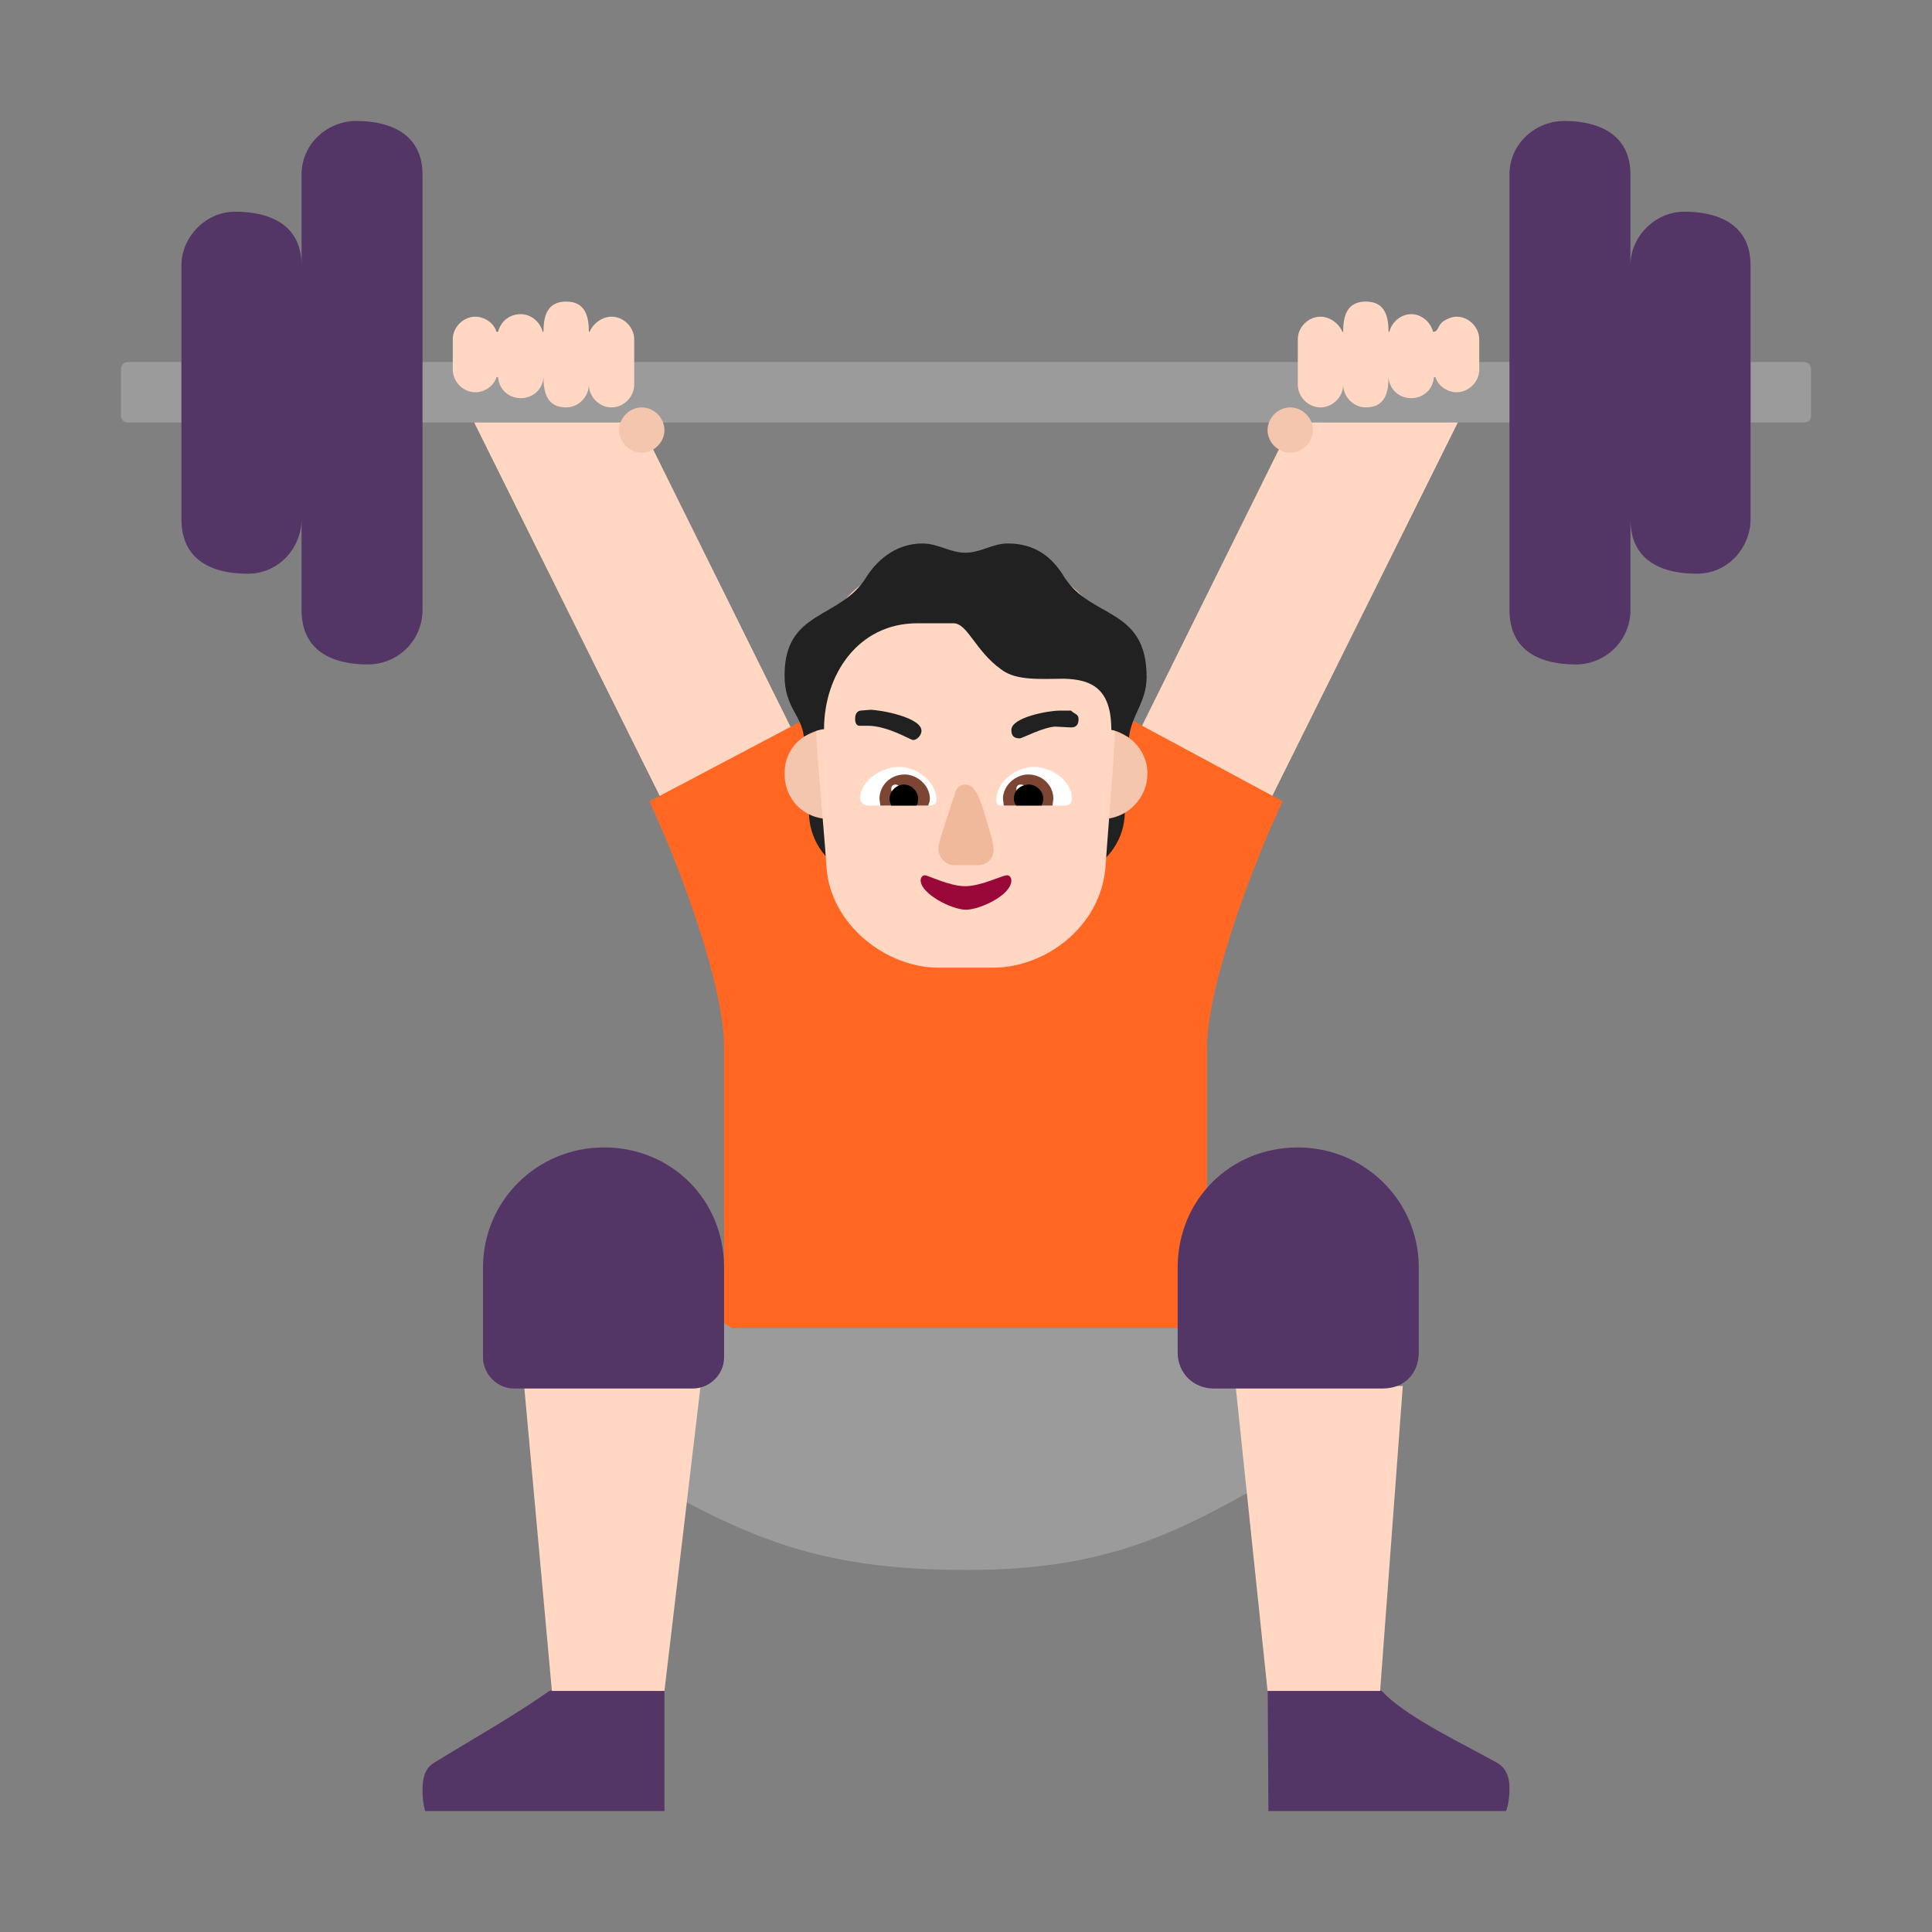 <svg version="1.1" xmlns="http://www.w3.org/2000/svg" viewBox="0 0 2300 2300"><rect x="0" y="0" width="2300" height="2300" fill="#808080" stroke="none"/><g transform="scale(1,-1) translate(-256, -1869)">
		<path d="M2049-287c3 9 4 18 4 27 0 12-3 23-14 30-37 21-110 55-138 86l-136 36 1-179 283 0 z M1047-287l0 179-137-36c-44-31-91-57-138-86-11-7-13-20-13-32 0-9 1-17 3-25l285 0 z" fill="#533566"/>
		<path d="M1670 719l-156 81 316 638c-5-11-10-21-10-32 0-18 15-22 29-22 19 0 97 23 97 46 0 3-1 5-4 6 19-5 57-19 57-44 0-11-4-19-8-27l-321-646 z M1142 719l156 81-316 638c5-11 9-21 9-32 0-18-13-22-28-22-18 0-97 23-97 46 0 3 1 5 4 6-19-5-57-19-57-44 0-11 4-19 8-27l321-646 z" fill="#FFD7C2"/>
		<path d="M1693 288l0 334c0 75 57 224 90 293l-197 106-36-158 3-5c-45 27-96 43-147 43-53 0-101-14-145-43l2 5-33 158-201-106c34-72 89-217 89-293l0-334 575 0 z" fill="#FF6723"/>
		<path d="M1550 832c26 12 45 39 45 70l0 33c-8-6-18-10-30-11-3-34-2-62-15-92 z M1267 830c-15 30-13 60-16 94-12 0-23 4-32 11l0-33c0-30 18-60 48-72 z" fill="#212121"/>
		<path d="M1568 894c30 0 54 25 54 54 0 30-25 53-54 53-29 0-54-21-54-53 0-30 22-54 54-54 z M1244 894c32 0 54 24 54 54 0 32-25 53-54 53-29 0-54-21-54-53 0-30 22-54 54-54 z" fill="#F4C6AD"/>
		<path d="M1438 717c63 0 128 49 134 119 5 73 13 151 13 222 0 80-63 144-141 144l-76 0c-82 0-142-64-142-147 0-73 9-146 14-219 5-68 71-119 133-119l65 0 z" fill="#FFD7C2"/>
		<path d="M1406 786c16 0 54 17 54 35 0 3-2 6-5 6-6 0-31-13-50-13-19 0-44 13-48 13-3 0-5-3-5-6 0-16 37-35 54-35 z" fill="#990839"/>
		<path d="M1420 839c11 0 19 8 19 19l-2 12c-10 33-16 65-31 65-7 0-11-3-13-10-3-10-20-58-20-66 0-11 9-20 19-20l28 0 z" fill="#F1B99B"/>
		<path d="M1524 910l-75 0c-5 0-7 2-7 6 0 23 24 40 45 40 19 0 45-15 45-38 0-5-3-8-8-8 z M1363 910c3 0 8 2 8 6 0 23-24 40-45 40-19 0-46-15-46-38 0-4 5-8 9-8l74 0 z" fill="#FFFFFF"/>
		<path d="M1509 910l-58 0-1 8c0 16 15 29 30 29 17 0 30-13 30-29l-1-8 z M1361 910c1 3 2 5 2 8 0 16-15 29-30 29-17 0-30-13-30-29l1-8 57 0 z" fill="#7D4533"/>
		<path d="M1471 924c4 0 6 2 6 6 0 3-2 5-6 5-3 0-5-2-5-5 0-4 2-6 5-6 z M1322 924c3 0 5 2 5 6 0 3-2 5-5 5-3 0-5-2-5-5 0-4 2-6 5-6 z" fill="#FFFFFF"/>
		<path d="M1496 910l-30 0c-2 2-3 5-3 8 0 11 9 17 18 17 9 0 17-8 17-17 0-3-1-5-2-8 z M1347 910c1 1 2 4 2 8 0 9-8 17-17 17-9 0-17-8-17-17 0-3 1-5 2-8l30 0 z" fill="#000000"/>
		<path d="M1470 990c3 0 27 13 42 14l19-1c6 0 9 3 9 10 0 6-5 6-9 10l-14 0c-13 0-57-8-57-23 0-7 3-10 10-10 z M1343 988c5 0 10 6 10 11 0 16-49 25-61 25l-12-1c-4-1-6-4-6-10 0-5 2-8 5-8l10 0c24 0 51-17 54-17 z" fill="#212121"/>
		<path d="M1407 0c188 0 271 54 430 148l36 67c16 55 30 157 40 216l-225-143-561 0-224 143 32-227 40-67c160-96 247-137 432-137 z" fill="#9B9B9B"/>
		<path d="M1899-144l27 363-199 0 38-363 134 0 z M1047-144l43 363-210 0 33-363 134 0 z" fill="#FFD7C2"/>
		<path d="M1600 991c3 27 21 42 21 72 0 83-66 69-98 119-15 25-36 40-67 40-19 0-32-11-51-11-18 0-32 11-51 11-28 0-51-16-66-39-31-52-98-39-98-118 0-38 20-47 23-73 7 4 15 8 24 9 0 64 40 126 111 126l43 0c17 0 26-33 57-55 18-14 49-11 75-11 33-1 56-12 56-61 8-1 14-5 21-9 z" fill="#212121"/>
		<path d="M2403 1366c6 0 9 3 9 9l0 53c0 7-3 10-9 10l-63 0 0-72 63 0 z M2125 1366l-1438 0 0 72 1438 0 0-72 z M472 1366l0 72-63 0c-6 0-9-3-9-10l0-53c0-6 3-9 9-9l63 0 z" fill="#9B9B9B"/>
		<path d="M1902 216c26 0 43 18 43 43l0 101c0 80-65 143-144 143-80 0-143-62-143-143l0-101c0-25 19-43 43-43l201 0 z M1081 216c19 0 37 16 37 37l0 107c0 80-62 143-143 143-80 0-144-64-144-143l0-107c0-19 16-37 37-37l213 0 z" fill="#533566"/>
		<path d="M1882 1384c23 0 27 18 27 36 1-15 13-25 27-25 14 0 26 10 27 25l2 0c3-11 15-18 25-18 14 0 27 12 27 27l0 36c0 14-12 27-27 27-5 0-10-2-15-5-8-5-6-13-13-13-3 12-14 21-26 21-12 0-23-9-26-21l-1 0c0 18-4 36-27 36-23 0-27-18-27-36l-1 0c-4 10-15 18-26 18-14 0-27-12-27-27l0-54c0-14 12-27 27-27 14 0 27 12 27 27 0-14 12-27 27-27 z M984 1384c15 0 27 13 27 27l0 54c0 14-12 27-27 27-11 0-22-8-26-18l-1 0c0 18-4 36-27 36-23 0-27-18-27-36l-1 0c-3 12-14 21-26 21-14 0-24-9-27-21l-2 0c-3 11-15 18-25 18-15 0-27-13-27-27l0-36c0-14 12-27 27-27 10 0 22 7 25 18l2 0c1-15 13-25 27-25 14 0 26 10 27 25 0-18 4-36 27-36 15 0 27 13 27 27 0-14 12-27 27-27 z" fill="#FFD7C2"/>
		<path d="M1792 1330c-14 0-27 12-27 27 0 14 12 27 27 27 14 0 27-12 27-27 0-14-12-27-27-27 z M1020 1330c14 0 27 12 27 27 0 14-12 27-27 27-15 0-27-13-27-27 0-14 12-27 27-27 z" fill="#F4C6AD"/>
		<path d="M2132 1078c35 0 65 28 65 65l0 108c0-50 38-65 79-65 38 0 64 32 64 65l0 302c0 50-40 64-79 64-34 0-64-29-64-64l0 108c0 49-39 64-79 64-33 0-65-26-65-64l0-518c0-50 38-65 79-65 z M694 1078c35 0 65 28 65 65l0 518c0 49-39 64-79 64-33 0-65-26-65-64l0-108c0 50-40 64-79 64-35 0-64-30-64-64l0-302c0-50 38-65 79-65 38 0 64 32 64 65l0-108c0-50 38-65 79-65 z" fill="#533566"/>
	</g></svg>

